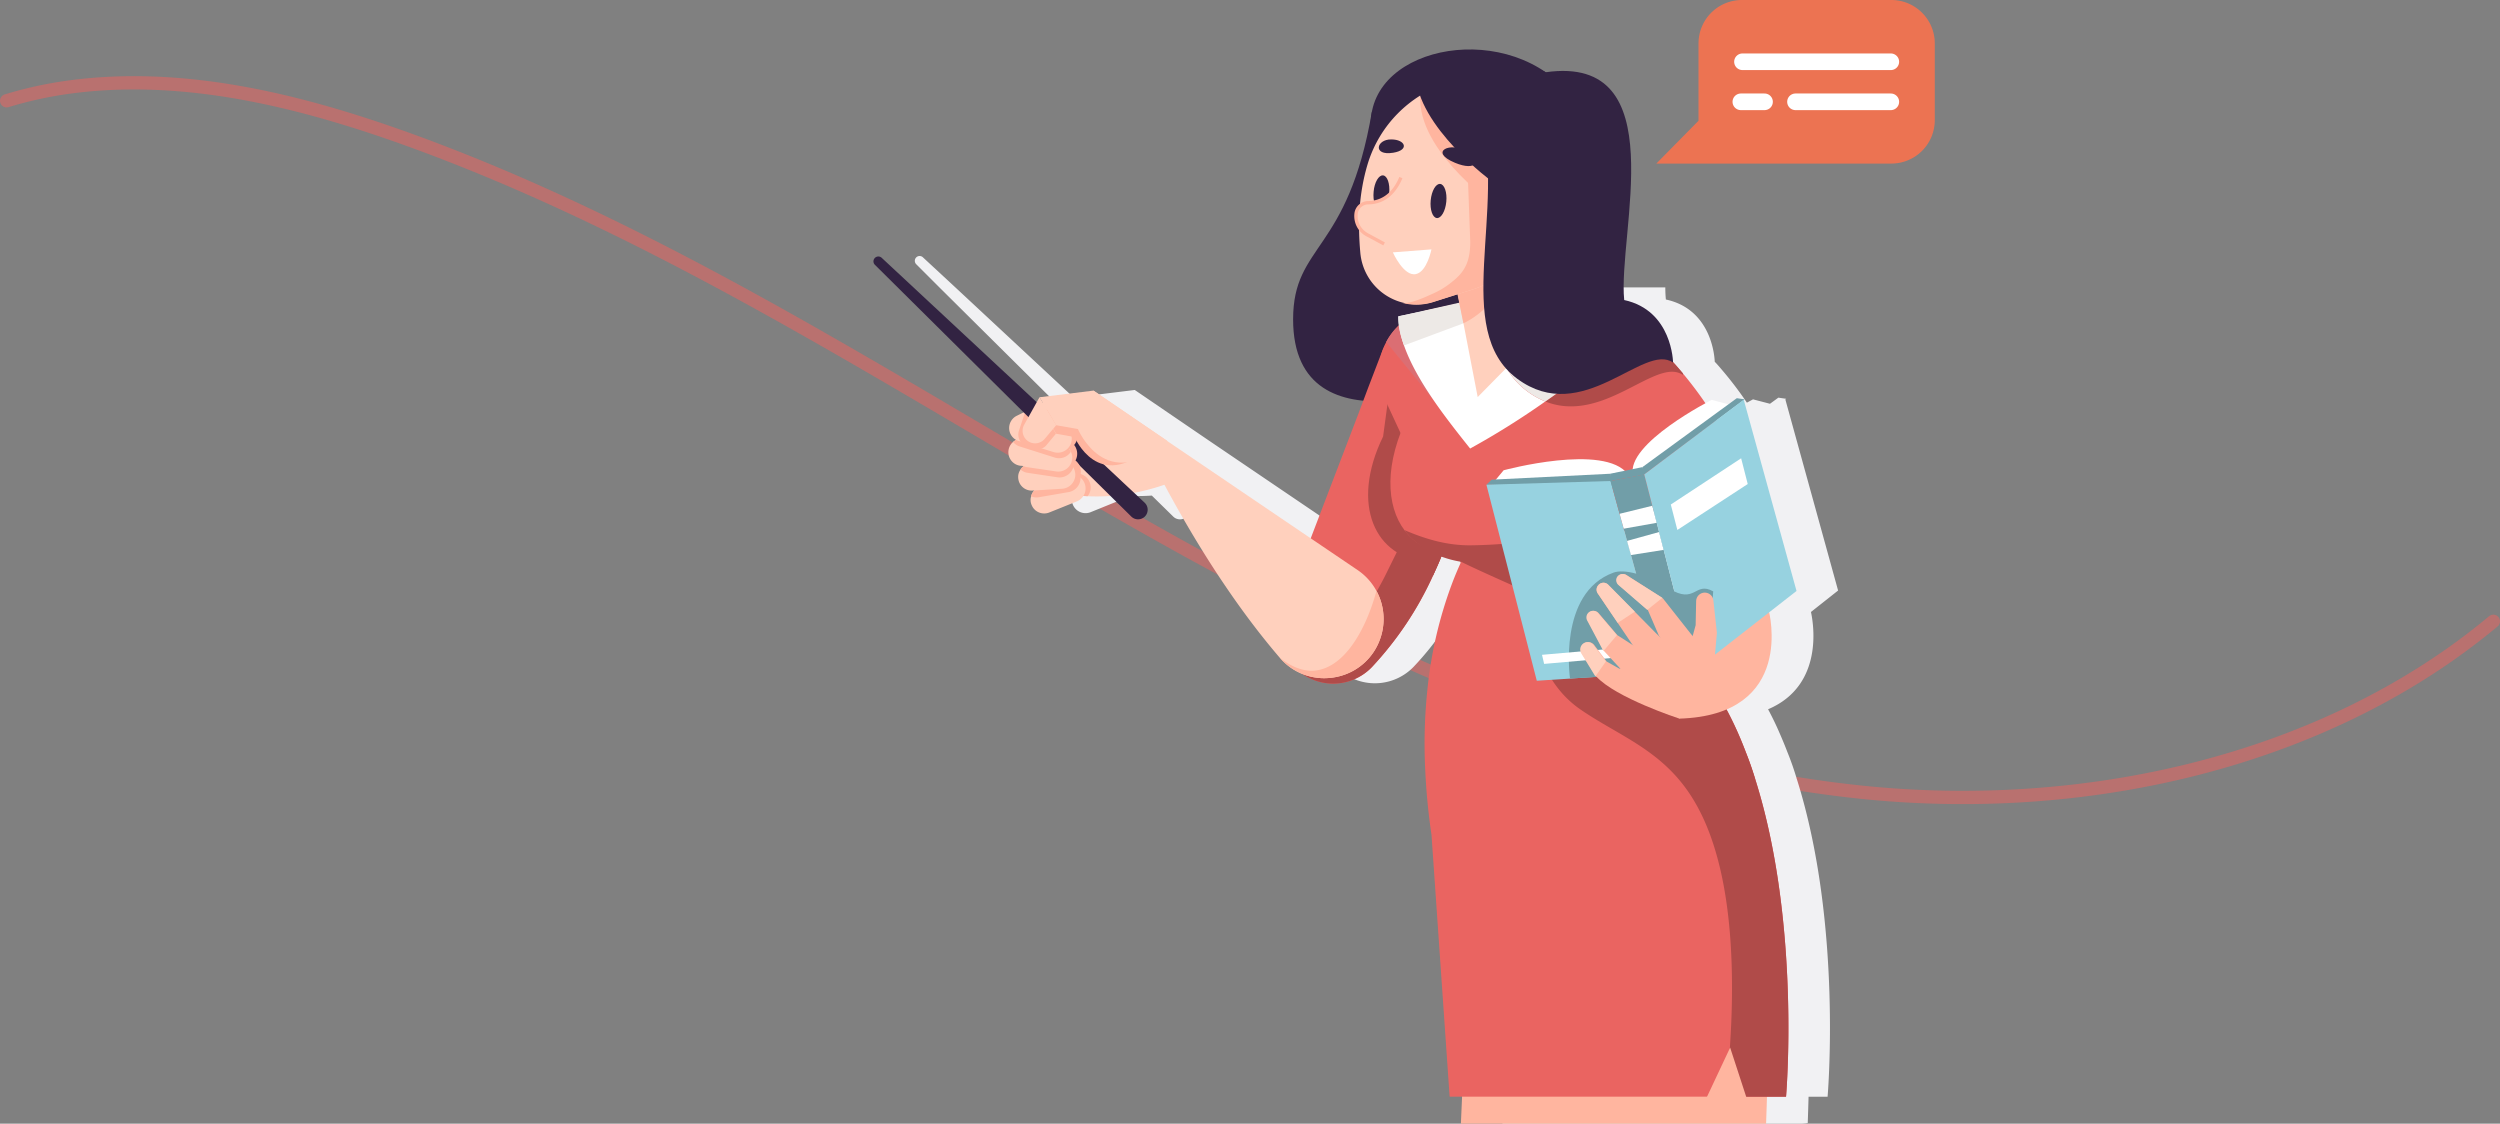 <svg xmlns="http://www.w3.org/2000/svg" viewBox="0 0 751.66 337.85"><rect x="0" y="0" width="751.66" height="337.85" fill="#808080" stroke="none"/><defs><style>.cls-1{isolation:isolate;}.cls-15,.cls-2{fill:none;stroke-linecap:round;}.cls-2{stroke:#ea6461;stroke-miterlimit:10;stroke-width:4px;opacity:0.54;}.cls-3{fill:#f1f1f3;mix-blend-mode:multiply;}.cls-4{fill:#ea6461;}.cls-5{fill:#322342;}.cls-6{fill:#b04b49;}.cls-7{fill:#db6e73;}.cls-8{fill:#fff;}.cls-9{fill:#ede9e6;}.cls-10{fill:#ffd0bd;}.cls-11{fill:#ffb59f;}.cls-12{fill:#719ea8;}.cls-13{fill:#97d2e0;}.cls-14{fill:#ec7352;}.cls-15{stroke:#fff;stroke-linejoin:round;stroke-width:5px;}</style></defs><g class="cls-1"><g id="Layer_2" data-name="Layer 2"><g id="OBJECTS"><path class="cls-2" d="M749.66,186.81c-51.11,42.61-123.57,58.46-190.76,51.3-79.87-8.5-154-44.89-223.64-84.84S197.66,68.9,122.08,41.7C89.45,30,54.59,21.47,20.24,26.26A119.22,119.22,0,0,0,2,30.3"/><path class="cls-3" d="M510.18,155.31l-.37-1.43h0ZM275.8,77.15a1.44,1.44,0,0,1,1.71.24l9.71,9,36.92,34.37.84-1.51,16.2-2h0l22.1,15.08h0l40.4,27.39,2.79,1.89,2.05-5.37,12.22-31.93,1.55-4c-11.4-1.13-21.07-7.18-21.05-24.48a33.28,33.28,0,0,1,1.22-9.41h98.24c0,1.3.06,2.52.17,3.63,13.9,3,14.65,17.49,14.69,18.72l0,0c.2.2.41.41.6.63.78.86,1.54,1.77,2.3,2.67,2.37,2.84,4.64,5.83,6.77,9,1.15-.63,1.84-1,1.84-1l5.1,1.33,2.52-1.84,2.35.35-.25.19,15.86,57.45L544.49,184c.69,3.12,4.11,22.05-12.89,29.25,1.06,2,2.06,4,3,6.12s1.76,4.06,2.57,6.14a1.9,1.9,0,0,1,.1.28,84.67,84.67,0,0,1,2.89,8.18c0,.12.08.24.11.36,13.75,43.55,9.22,95.41,9.22,95.41h-5.72c-.08,2.94-.17,5.75-.25,7.92a11,11,0,0,1-2.07.19H451.73l.34-8.11h-3.73L442.9,251a187.41,187.41,0,0,1-1.88-19.3,160.46,160.46,0,0,1,.11-17.89q.22-3.48.58-6.75a127.86,127.86,0,0,1,7.48-31.92c.83-2.15,1.68-4.14,2.5-6l-.17-.38a32.44,32.44,0,0,1-5.68-1.52c-.8,1.95-1.63,3.86-2.52,5.77a115,115,0,0,1-8.13,14.6A91.37,91.37,0,0,1,425,200.51a16.17,16.17,0,0,1-20.9,2,17.64,17.64,0,0,1-6.87-4.93c-9.54-11.11-21.66-27.8-34.64-52a70.34,70.34,0,0,1-9.11,2.44l3.15,3a2.9,2.9,0,1,1-4,4.18L346.31,149a59.35,59.35,0,0,1-6.89.08l-1.31-.08a4.28,4.28,0,0,1-2,1.67L327.9,154a4.12,4.12,0,0,1-4.16-.67,4.18,4.18,0,0,1-1.24-1.78,3.77,3.77,0,0,1-.16-1.93,4.64,4.64,0,0,1,.11-.51,3.9,3.9,0,0,1,1-1.73l-.58,0a4.1,4.1,0,0,1-4.35-4,3.7,3.7,0,0,1,.44-1.88c.09-.15.18-.31.27-.45a4,4,0,0,1,1-1A1.45,1.45,0,0,1,320,140a4,4,0,0,1-2.7-.79,3.94,3.94,0,0,1-1.08-1.18,4.07,4.07,0,0,1,.85-5.22l-.06-.06h0l.26-.2.6-.44a3.35,3.35,0,0,1-.36-.21,4,4,0,0,1-1.35-1.75,4.09,4.09,0,0,1,1.95-5.19l2.12-1.06L282.47,86.44l-7-7A1.46,1.46,0,0,1,275.8,77.15Z"/><path class="cls-4" d="M428.53,231.73A190.2,190.2,0,0,0,430.4,251l77-13.18,20.28-3.46c0-.11-.07-.23-.1-.35a86.71,86.71,0,0,0-2.89-8.18c0-.09-.06-.18-.1-.27a135,135,0,0,0-10.78-21c-9.24-14.74-23.89-31.76-46.13-43.17a112.18,112.18,0,0,0-19.28-7.71,57.72,57.72,0,0,0-6.63,10.26c-.79,1.5-1.63,3.16-2.47,5s-1.77,4-2.64,6.29a126.74,126.74,0,0,0-7.47,31.9A156.2,156.2,0,0,0,428.53,231.73Z"/><path class="cls-5" d="M412.48,33.57C405.25,76.07,388.81,73.3,388.79,96c0,42.09,57.27,17.6,57.27,17.6l-3.17-82.67Z"/><path class="cls-4" d="M386.65,197.16a15.82,15.82,0,0,0,1.38,2.1c.25.32.5.62.76.91a16.17,16.17,0,0,0,23.68.41,101.74,101.74,0,0,0,18.36-27.47c8.81-18.8,13.29-40.22,15.23-59.53A16,16,0,0,0,433,96.23a16.77,16.77,0,0,0-2.81-.25,16,16,0,0,0-14.44,9.14l-4.38,11.41v0l-3,8-12.21,31.91-10.38,27.13A16.19,16.19,0,0,0,386.65,197.16Z"/><path class="cls-6" d="M388.79,200.17a16.17,16.17,0,0,0,23.68.41,101.74,101.74,0,0,0,18.36-27.47c8.81-18.8,13.29-40.22,15.23-59.53,0,0-19.49,39-29.29,58.91a80.3,80.3,0,0,1-4.21,7.53,17.85,17.85,0,0,1-3.6,14.7,17.61,17.61,0,0,1-13.79,6.61A18.1,18.1,0,0,1,388.79,200.17Z"/><path class="cls-6" d="M418.05,114.94l-2.2,16.3c-10,20.49-2.42,36.67,13.47,37.64l1.51,4.24c8.8-18.82,13.29-40.23,15.24-59.55Z"/><path class="cls-5" d="M464.75,21.72C441.7,5.78,402.12,19,414.49,47.52Z"/><path class="cls-4" d="M416.33,119.92l16.49,35.58,2.8,6,17.19,37A89.73,89.73,0,0,0,471,182.83q3-3.27,5.89-6.89a179.31,179.31,0,0,0,17.77-27.2q2.07-3.84,3.93-7.76c4.91-10.35,9.39-20.46,6.12-28.88-.12-.29-.25-.59-.38-.88a15.59,15.59,0,0,0-1.28-2.27c-3.81-5.65-11.95-10.36-27-13.62-.52-.1-1.06-.22-1.59-.3L449,90.74,444.21,90l-14.53,3.12a12.47,12.47,0,0,0-2.09.59,20.43,20.43,0,0,0-3.27,1.42,19,19,0,0,0-7.55,7.76,15.25,15.25,0,0,0-.88,1.93A19.1,19.1,0,0,0,416.33,119.92Z"/><path class="cls-7" d="M416.77,102.84l.15.15,16.8,20.63-8.66-26.8-.74-1.74A19,19,0,0,0,416.77,102.84Z"/><path class="cls-4" d="M422.34,127.16c-13.13,29.38,5.71,49,31.32,34.41Z"/><path class="cls-4" d="M481,118.21a12.75,12.75,0,0,0,.22,2.37,14.13,14.13,0,0,0,.72,2.47l12.75,25.69,20.84,42,15.05,2.53c5.28-29.07-6.58-59.43-24.6-81-.77-.9-1.52-1.8-2.3-2.67-.19-.22-.4-.42-.6-.63A13,13,0,0,0,481,118.21Z"/><path class="cls-6" d="M464.61,120.71c5.8,2.31,11.4,1.62,16.61-.13,9.76-3.31,18.09-10.42,23.52-8.48a4.81,4.81,0,0,1,1.25.65s0-.18,0-.5c-.77-.9-1.52-1.8-2.3-2.67-.19-.22-.4-.42-.6-.63-2.43-3.61-6.63-6.81-13.23-9.54A168.09,168.09,0,0,1,464.61,120.71Z"/><path class="cls-8" d="M420.43,95.09a27.77,27.77,0,0,0,1.7,8.77c3.74,10.67,12.82,22.14,19.89,31a241.28,241.28,0,0,0,22.6-14.15,24.39,24.39,0,0,1-5.54-3.14C451,111.54,449,102,449,90.74L474.48,95c.53.09,1.07.21,1.59.31a83.32,83.32,0,0,1,13.77,4.08c.58-.6,1.13-1.21,1.69-1.81-.6-.1-11.7-2.59-12.28-2.65l-31.78-5-4.51.54Z"/><path class="cls-9" d="M420.42,95.09c-.07,3,.42,5,1.71,8.77L440,97.21,443.2,90l-22.77,5.14Z"/><path class="cls-9" d="M449,90.74c.06,11.22,2,20.8,10.11,26.84a24.12,24.12,0,0,0,5.53,3.13,168.09,168.09,0,0,0,25.24-21.3,83.76,83.76,0,0,0-13.78-4.08c-.52-.1-1.06-.22-1.59-.3Z"/><polygon class="cls-10" points="469.61 55.9 465.72 97.61 444.29 119.38 434.21 67.18 469.61 55.9"/><path class="cls-11" d="M440,97.2S453.4,91.45,454.22,76l-16.76,8.84Z"/><path class="cls-10" d="M466.46,38.84l-3,11.83-1.36,5.4-3.67,14.47A23.27,23.27,0,0,1,442.89,87l-12,3.77A17,17,0,0,1,409,76c-.71-7.94-.7-17.21,2.32-27.05a36.92,36.92,0,0,1,23.6-23.93l0,0,1.92-.57.2,0c1-.25,1.94-.46,2.93-.62a35.64,35.64,0,0,1,7.18-.52l7.74.23A12.32,12.32,0,0,1,466.46,38.84Z"/><path class="cls-11" d="M427.17,27.11C424.65,44,448.38,60.84,448.38,60.84l.05-17Z"/><path class="cls-11" d="M421.32,91a16.8,16.8,0,0,0,9.62-.18L442.88,87a23.26,23.26,0,0,0,15.56-16.48l3.66-14.47,1.37-5.4,3-11.83a12.33,12.33,0,0,0-11.6-15.34l-7.73-.22c-1.77-.06-5.27.24-5.27.24l-.82,22,1,27.21c0,6-1.7,9.07-5.44,12a24.6,24.6,0,0,1-6.15,3.73C427.13,90,423.07,91.58,421.32,91Z"/><path class="cls-10" d="M454.58,55.51c33-24.18,36.66,19.35,1.2,16.59Z"/><path class="cls-5" d="M458,59.17c-3.46-6.11-3.82-14.93-13-25.12,0,0-6.69-6.34-15.52-6.73,0,0,19-14.14,35.25-5.6S458,59.17,458,59.17Z"/><path class="cls-5" d="M445,34.05c8.13,29.11-8.63,65.06,11.12,79.78s38.1-11,46.91-4.82c0,0-.18-15.65-14.69-18.8-2-20,15.17-74-23.61-68.49Z"/><path class="cls-5" d="M425.64,22.05c.27,16,23.21,32.71,23.21,32.71l4.11-27Z"/><path class="cls-5" d="M413,57.64c-.27,2.84.55,5.24,1.85,5.36s2.56-2.07,2.83-4.91-.55-5.23-1.84-5.36S413.23,54.81,413,57.64Z"/><path class="cls-10" d="M421.15,53.43c-2.59,6.24-6.88,7.52-9.85,7.56a3.7,3.7,0,0,0-3.64,3.42h0A6.38,6.38,0,0,0,411,70.52l7.84,4.26A7.86,7.86,0,0,0,429,69.11l3.54-15.3Z"/><path class="cls-11" d="M415.91,73.78l.48-.88-5.18-2.82a5.87,5.87,0,0,1-3-5.63,3.2,3.2,0,0,1,3.14-3c3.23,0,7.64-1.45,10.31-7.87l-.92-.39c-2.46,5.93-6.47,7.22-9.4,7.26a4.2,4.2,0,0,0-4.13,3.88A6.89,6.89,0,0,0,410.73,71Z"/><path class="cls-5" d="M430.16,60.21c-.27,2.83.56,5.23,1.85,5.35s2.56-2.07,2.84-4.9-.56-5.24-1.85-5.36S430.44,57.37,430.16,60.21Z"/><path class="cls-5" d="M437.46,48.94c6.45,2.69,8.22-.62,3.59-3.42C436.08,42.51,429.44,45.6,437.46,48.94Z"/><path class="cls-5" d="M418.89,45.92c5-.81,3.63-4-.58-4C413.79,41.84,412.63,46.94,418.89,45.92Z"/><path class="cls-8" d="M418.78,75.88l11.6-.9s-1.3,6.7-4.67,7.43C422.05,83.2,418.78,75.88,418.78,75.88Z"/><path class="cls-11" d="M439.24,337.85H531c.23-6.28.6-18,.48-23.74l-91.09-2.69Z"/><path class="cls-4" d="M430.4,251l5.45,78.72H537s4.52-51.83-9.23-95.36c0-.11-.07-.23-.1-.35-.89-2.77-1.84-5.51-2.89-8.18,0-.09-.06-.18-.1-.27a106.09,106.09,0,0,0-10.78-21L486.09,220Z"/><path class="cls-6" d="M439.34,168.92c5,2.53,20.34,9.26,20.34,9.26s-1,23.73,15.43,35.08c3.62,2.5,7.33,4.61,11,6.74,7.74,4.52,15.27,9.14,21.35,17.84,4,5.76,7.41,13.29,9.83,23.79,5.49,23.82,3.24,53,1.44,68.11H537s4.52-51.83-9.23-95.36c0-.11-.07-.23-.1-.35a86.71,86.71,0,0,0-2.89-8.18c0-.09-.06-.18-.1-.27a106.09,106.09,0,0,0-10.78-21c-9.24-14.74-23.89-31.76-46.13-43.17a147.44,147.44,0,0,1-25.91,2.55c-7.34,0-13.84-2.12-19.58-4.58C422.23,159.34,427,166.88,439.34,168.92Z"/><path class="cls-11" d="M504.82,216.07c35.33-1,27-32.43,27-32.43L503.5,198.78Z"/><path class="cls-8" d="M489.46,142.6c-7-9.44-37.37-1.21-37.37-1.21l-3.27,3.93Z"/><path class="cls-8" d="M491,142.87c-2.34-9.46,23.64-22.64,23.64-22.64l7.44,2Z"/><polygon class="cls-12" points="484.08 142.44 448.49 144.22 446.91 145.74 485.47 146.74 484.08 142.44"/><polygon class="cls-12" points="484.08 142.44 493.8 140.45 494.84 142.61 484.22 144.62 484.08 142.44"/><polygon class="cls-12" points="522.2 119.72 493.8 140.45 494.37 142.64 524.55 120.07 522.2 119.72"/><polygon class="cls-13" points="484.22 144.62 446.91 145.74 462.06 204.68 500.11 202.14 484.22 144.62"/><polygon class="cls-12" points="509.53 201.58 500.1 202.14 490.37 166.88 489.19 162.63 488.19 158.96 486.95 154.48 484.23 144.62 494.37 142.64 496.79 152.06 498.12 157.19 498.83 159.96 500.21 165.33 509.53 201.58"/><polygon class="cls-8" points="498.12 157.19 488.19 158.96 486.95 154.48 496.79 152.06 498.12 157.19"/><polygon class="cls-8" points="500.21 165.33 490.37 166.88 489.19 162.63 498.83 159.96 500.21 165.33"/><polygon class="cls-13" points="524.27 120.16 494.37 142.64 509.53 201.58 540.15 177.68 524.27 120.16"/><path class="cls-12" d="M515.1,177.81c-5.57-3.16-5.28,4.11-13.31-.88-7-4.31-13.5-5.91-16.65-4.77C468.29,178.25,472.05,204,472.05,204l41.39-2.43Z"/><polygon class="cls-8" points="463.63 196.88 494.07 194.21 494.7 196.94 464.26 199.61 463.63 196.88"/><polygon class="cls-8" points="502.35 151.69 523.5 137.79 525.48 145.53 504.32 159.34 502.35 151.69"/><path class="cls-11" d="M515,204.13l1.21-13.86-1.06-9.77a2.6,2.6,0,0,0-3.36-2.2h0a2.61,2.61,0,0,0-1.82,2.42l-.15,7.25-1.68,6.11Z"/><path class="cls-11" d="M515,204.13l-4.23-10.78-30.86,10c5.83,6.47,24.95,12.69,24.95,12.69Z"/><path class="cls-11" d="M510.73,193.35l-7,5.89-.28-.46-4.71-7.73v0l-3.3-7.65-8.68-7.5a2,2,0,0,1-.58-2h0a1.94,1.94,0,0,1,2.88-1l10.9,7,8.4,10.66Z"/><path class="cls-11" d="M504.79,197l-1.29,1.76L498.86,204l-1.93-2.36-4.11-5.08-.23-.28-.8-1-5.41-8-6-8.87a2,2,0,0,1,0-2.25l.07-.09a2,2,0,0,1,3.06-.27l8,8.11,6.31,6.4.75.72,3.52,3.4Z"/><path class="cls-11" d="M489.41,208.09l-9.54-4.71-4.22-6.93a2.23,2.23,0,0,1,2.56-3.29,2.26,2.26,0,0,1,1.13.79l3.7,4.93,4.49,2.54-5.23-5.65-4.89-9.2a2,2,0,0,1,.24-2.22,2,2,0,0,1,3,0l5.65,6.64,12.7,8.15Z"/><path class="cls-10" d="M480.49,184.34l5.65,6.64-4.05,4.79-4.88-9.2a2,2,0,0,1,.24-2.22h0A2,2,0,0,1,480.49,184.34Z"/><path class="cls-10" d="M480.47,176.07a2,2,0,0,1,3.06-.27l8,8.11-5.14,3.37-6-8.87a2,2,0,0,1,0-2.25Z"/><path class="cls-10" d="M499.8,179.75l-4.52,3.63-8.68-7.5a1.91,1.91,0,0,1-.58-2h0a1.94,1.94,0,0,1,2.88-1Z"/><path class="cls-10" d="M482.83,198.88l-3.16,4.5-4.23-6.93a2.24,2.24,0,0,1,.51-2.9,2.23,2.23,0,0,1,3.18.4Z"/><path class="cls-10" d="M311.26,146.67l1.49.33A77.6,77.6,0,0,0,327,149.2c7.46.35,16.6-.63,27.64-5.15l-3.77-11.54-22.1-15.07Z"/><path class="cls-5" d="M308,123.57l32.13,31.73a2.9,2.9,0,0,0,4.09,0h0a2.9,2.9,0,0,0-.07-4.16L312,121Z"/><path class="cls-11" d="M312.75,147A77.6,77.6,0,0,0,327,149.2a4.21,4.21,0,0,0,.68-4.09,4.3,4.3,0,0,0-1-1.56,2.55,2.55,0,0,0-.24-.23,1.43,1.43,0,0,0-.24-.16,4.18,4.18,0,0,0-4.19-.45l-8.1,3.57A4.32,4.32,0,0,0,312.75,147Z"/><path class="cls-11" d="M308.39,144.61a4.12,4.12,0,0,0,3.73,1.94L321,146a4.23,4.23,0,0,0,3.49-6.18c0-.11-.11-.2-.16-.29a1.77,1.77,0,0,0-.16-.22,4.19,4.19,0,0,0-3.84-1.75l-8.82.84a4.09,4.09,0,0,0-3,1.81c-.09.14-.18.29-.26.44a3.74,3.74,0,0,0-.45,1.88A4,4,0,0,0,308.39,144.61Z"/><path class="cls-10" d="M317.11,127.58a4.09,4.09,0,0,1,1.08,1.18,3.59,3.59,0,0,1,.21.38,4.19,4.19,0,0,1-.28,4.17,4.12,4.12,0,0,1-1.19,1.2l-3.06,2-4.32,2.87a4.11,4.11,0,0,1-2,.67,4.06,4.06,0,0,1-2.71-.79,4.19,4.19,0,0,1-1.07-1.18,4.08,4.08,0,0,1,.86-5.23h0a2.48,2.48,0,0,1,.26-.19l7.23-5.15a2.11,2.11,0,0,1,.22-.14A4.22,4.22,0,0,1,317.11,127.58Z"/><path class="cls-10" d="M311.32,153.43a4.12,4.12,0,0,0,4.15.66l8.23-3.31a4.21,4.21,0,0,0,1.36-7c-.08-.09-.16-.15-.23-.22a1.88,1.88,0,0,0-.23-.16,4.14,4.14,0,0,0-4.19-.45l-8.11,3.56a4.06,4.06,0,0,0-2.27,2.66c0,.16-.08.34-.12.51a3.73,3.73,0,0,0,.17,1.92A4.13,4.13,0,0,0,311.32,153.43Z"/><path class="cls-11" d="M310,149.21a4,4,0,0,0,2.36.29l8.73-1.51a4.31,4.31,0,0,0,3.66-5.29c-1.18-.86-2.95-.36-4.37.29l-8.11,3.56A4.06,4.06,0,0,0,310,149.21Z"/><path class="cls-10" d="M306.72,145.57a4.1,4.1,0,0,0,3.73,1.93l8.86-.55a4.24,4.24,0,0,0,4-4.36,4.43,4.43,0,0,0-.49-1.81,1.57,1.57,0,0,0-.16-.29,1.12,1.12,0,0,0-.16-.22,4.17,4.17,0,0,0-3.84-1.75l-8.82.83a4.12,4.12,0,0,0-3,1.81c-.1.14-.18.3-.27.45a3.7,3.7,0,0,0-.44,1.88A4.15,4.15,0,0,0,306.72,145.57Z"/><path class="cls-11" d="M306.82,141.16a4,4,0,0,0,2.15,1l8.76,1.31a4.31,4.31,0,0,0,5.14-3.87c-.84-1.19-2.68-1.26-4.24-1.1l-8.82.83A4.12,4.12,0,0,0,306.82,141.16Z"/><path class="cls-11" d="M310,137.17a4.08,4.08,0,0,0,2.7,2.1l6,1.26a4.21,4.21,0,0,0,4.81-5.81,2.72,2.72,0,0,0-.11-.25,4.25,4.25,0,0,0-2.93-2.21l-6-1a4.13,4.13,0,0,0-2.9.53,4,4,0,0,0-1.82,2.4A4.07,4.07,0,0,0,310,137.17Z"/><path class="cls-10" d="M321.74,135.34c0,.07.1.16.14.24l.14.3h0a4,4,0,0,1,.3,2.44,4.21,4.21,0,0,1-4.78,3.42l-8.77-1.29a4.25,4.25,0,0,1-1.19-.38,4.11,4.11,0,0,1-2.22-4.46,4.41,4.41,0,0,1,.7-1.61,4.36,4.36,0,0,1,.95-.92,4,4,0,0,1,2.84-.75l8.28,1,.53.06A4.21,4.21,0,0,1,321.74,135.34Z"/><path class="cls-11" d="M318.05,133.25l.53.07a4.25,4.25,0,0,1,3.09,2c0,.08.1.16.14.25s.09.2.14.29h0a4.22,4.22,0,0,1-4.8,1.72l-3.34-1.06-7.24-2.29A3.36,3.36,0,0,1,306,134a4.22,4.22,0,0,1-1.41-1.13h0l.26-.2,7.23-5.14a1.18,1.18,0,0,1,.22-.14l6,1.75A4.18,4.18,0,0,1,318.05,133.25Z"/><path class="cls-10" d="M318,121.45a4.23,4.23,0,0,1-.74,7.25l-2.6,1.2-5.46,2.5a4,4,0,0,1-2.51.29,3.79,3.79,0,0,1-1.63-.71,4.1,4.1,0,0,1,.59-6.94l2.57-1.28,2.72-1.37,2.64-1.32A4.21,4.21,0,0,1,318,121.45Z"/><path class="cls-11" d="M310.11,130.33a4.06,4.06,0,0,0,2.34,2.48l5.71,2.16a4.2,4.2,0,0,0,5.64-5,1.34,1.34,0,0,0-.07-.27,4.21,4.21,0,0,0-2.56-2.62l-5.8-1.92a4.1,4.1,0,0,0-2.95.08,4.07,4.07,0,0,0-2.31,5.09Z"/><path class="cls-10" d="M305.76,131a4.12,4.12,0,0,0,2.53,2.29l8.48,2.63A4.23,4.23,0,0,0,322,133.3a4.3,4.3,0,0,0,0-2.79,2,2,0,0,0-.09-.26,4.21,4.21,0,0,0-2.76-2.42l-8.55-2.37a4.11,4.11,0,0,0-4.93,2.56A4.13,4.13,0,0,0,305.76,131Z"/><path class="cls-11" d="M345.74,134.28,327,121.58l-13.73,1.72,4.28,7.11,5.54,1S330.26,148.45,345.74,134.28Z"/><path class="cls-11" d="M313.25,123.3l-3.88,7a3.2,3.2,0,0,0,1.21,4.31h0a3.19,3.19,0,0,0,4-.72l2.91-3.5Z"/><path class="cls-11" d="M311,122.39l4.85,5.48-1.13,2-1.5,2.65a3.94,3.94,0,0,1-.26.4,3.75,3.75,0,0,1-4.28,1.31,3.64,3.64,0,0,1-1.93-1.57,3.74,3.74,0,0,1-.39-3.17l1.92-5.76Z"/><path class="cls-5" d="M314.71,123.73,265.12,77.54a1.47,1.47,0,0,0-1.72-.25h0a1.46,1.46,0,0,0-.35,2.33l49,48.6Z"/><path class="cls-10" d="M350.85,132.51l-22.1-15.07-16.2,2,5,8.41,6.54,1.15S332.52,149.18,350.85,132.51Z"/><path class="cls-10" d="M312.55,119.42l-4.61,8.27a3.77,3.77,0,0,0,1.4,5.1h0a3.77,3.77,0,0,0,4.77-.84l3.46-4.12Z"/><path class="cls-10" d="M348.06,141.89c13.74,26.28,26.64,44.12,36.66,55.8A17.58,17.58,0,0,0,397,203.87a18.22,18.22,0,0,0,6.44-.75,17.54,17.54,0,0,0,11.26-10.34,17.78,17.78,0,0,0-6.51-21.38l-17-11.51-40.38-27.38Z"/><path class="cls-11" d="M384.72,197.69A17.58,17.58,0,0,0,397,203.87a18.22,18.22,0,0,0,6.44-.75,17.54,17.54,0,0,0,11.26-10.34,17.76,17.76,0,0,0-.84-15.11c-3.73,13.49-10.79,24.15-19.79,24C391.15,201.56,388,200.34,384.72,197.69Z"/><polygon class="cls-11" points="526.76 335.09 520.19 314.97 510.73 335.09 526.76 335.09"/><path class="cls-14" d="M510.68,36.31V13.06A13.06,13.06,0,0,1,523.74,0h44.92a13.06,13.06,0,0,1,13.06,13.06V36.12a13.06,13.06,0,0,1-13.06,13.06H498Z"/><line class="cls-15" x1="568.5" y1="18.57" x2="523.9" y2="18.57"/><line class="cls-15" x1="568.5" y1="30.61" x2="539.84" y2="30.61"/><line class="cls-15" x1="530.53" y1="30.61" x2="523.41" y2="30.61"/></g></g></g></svg>
